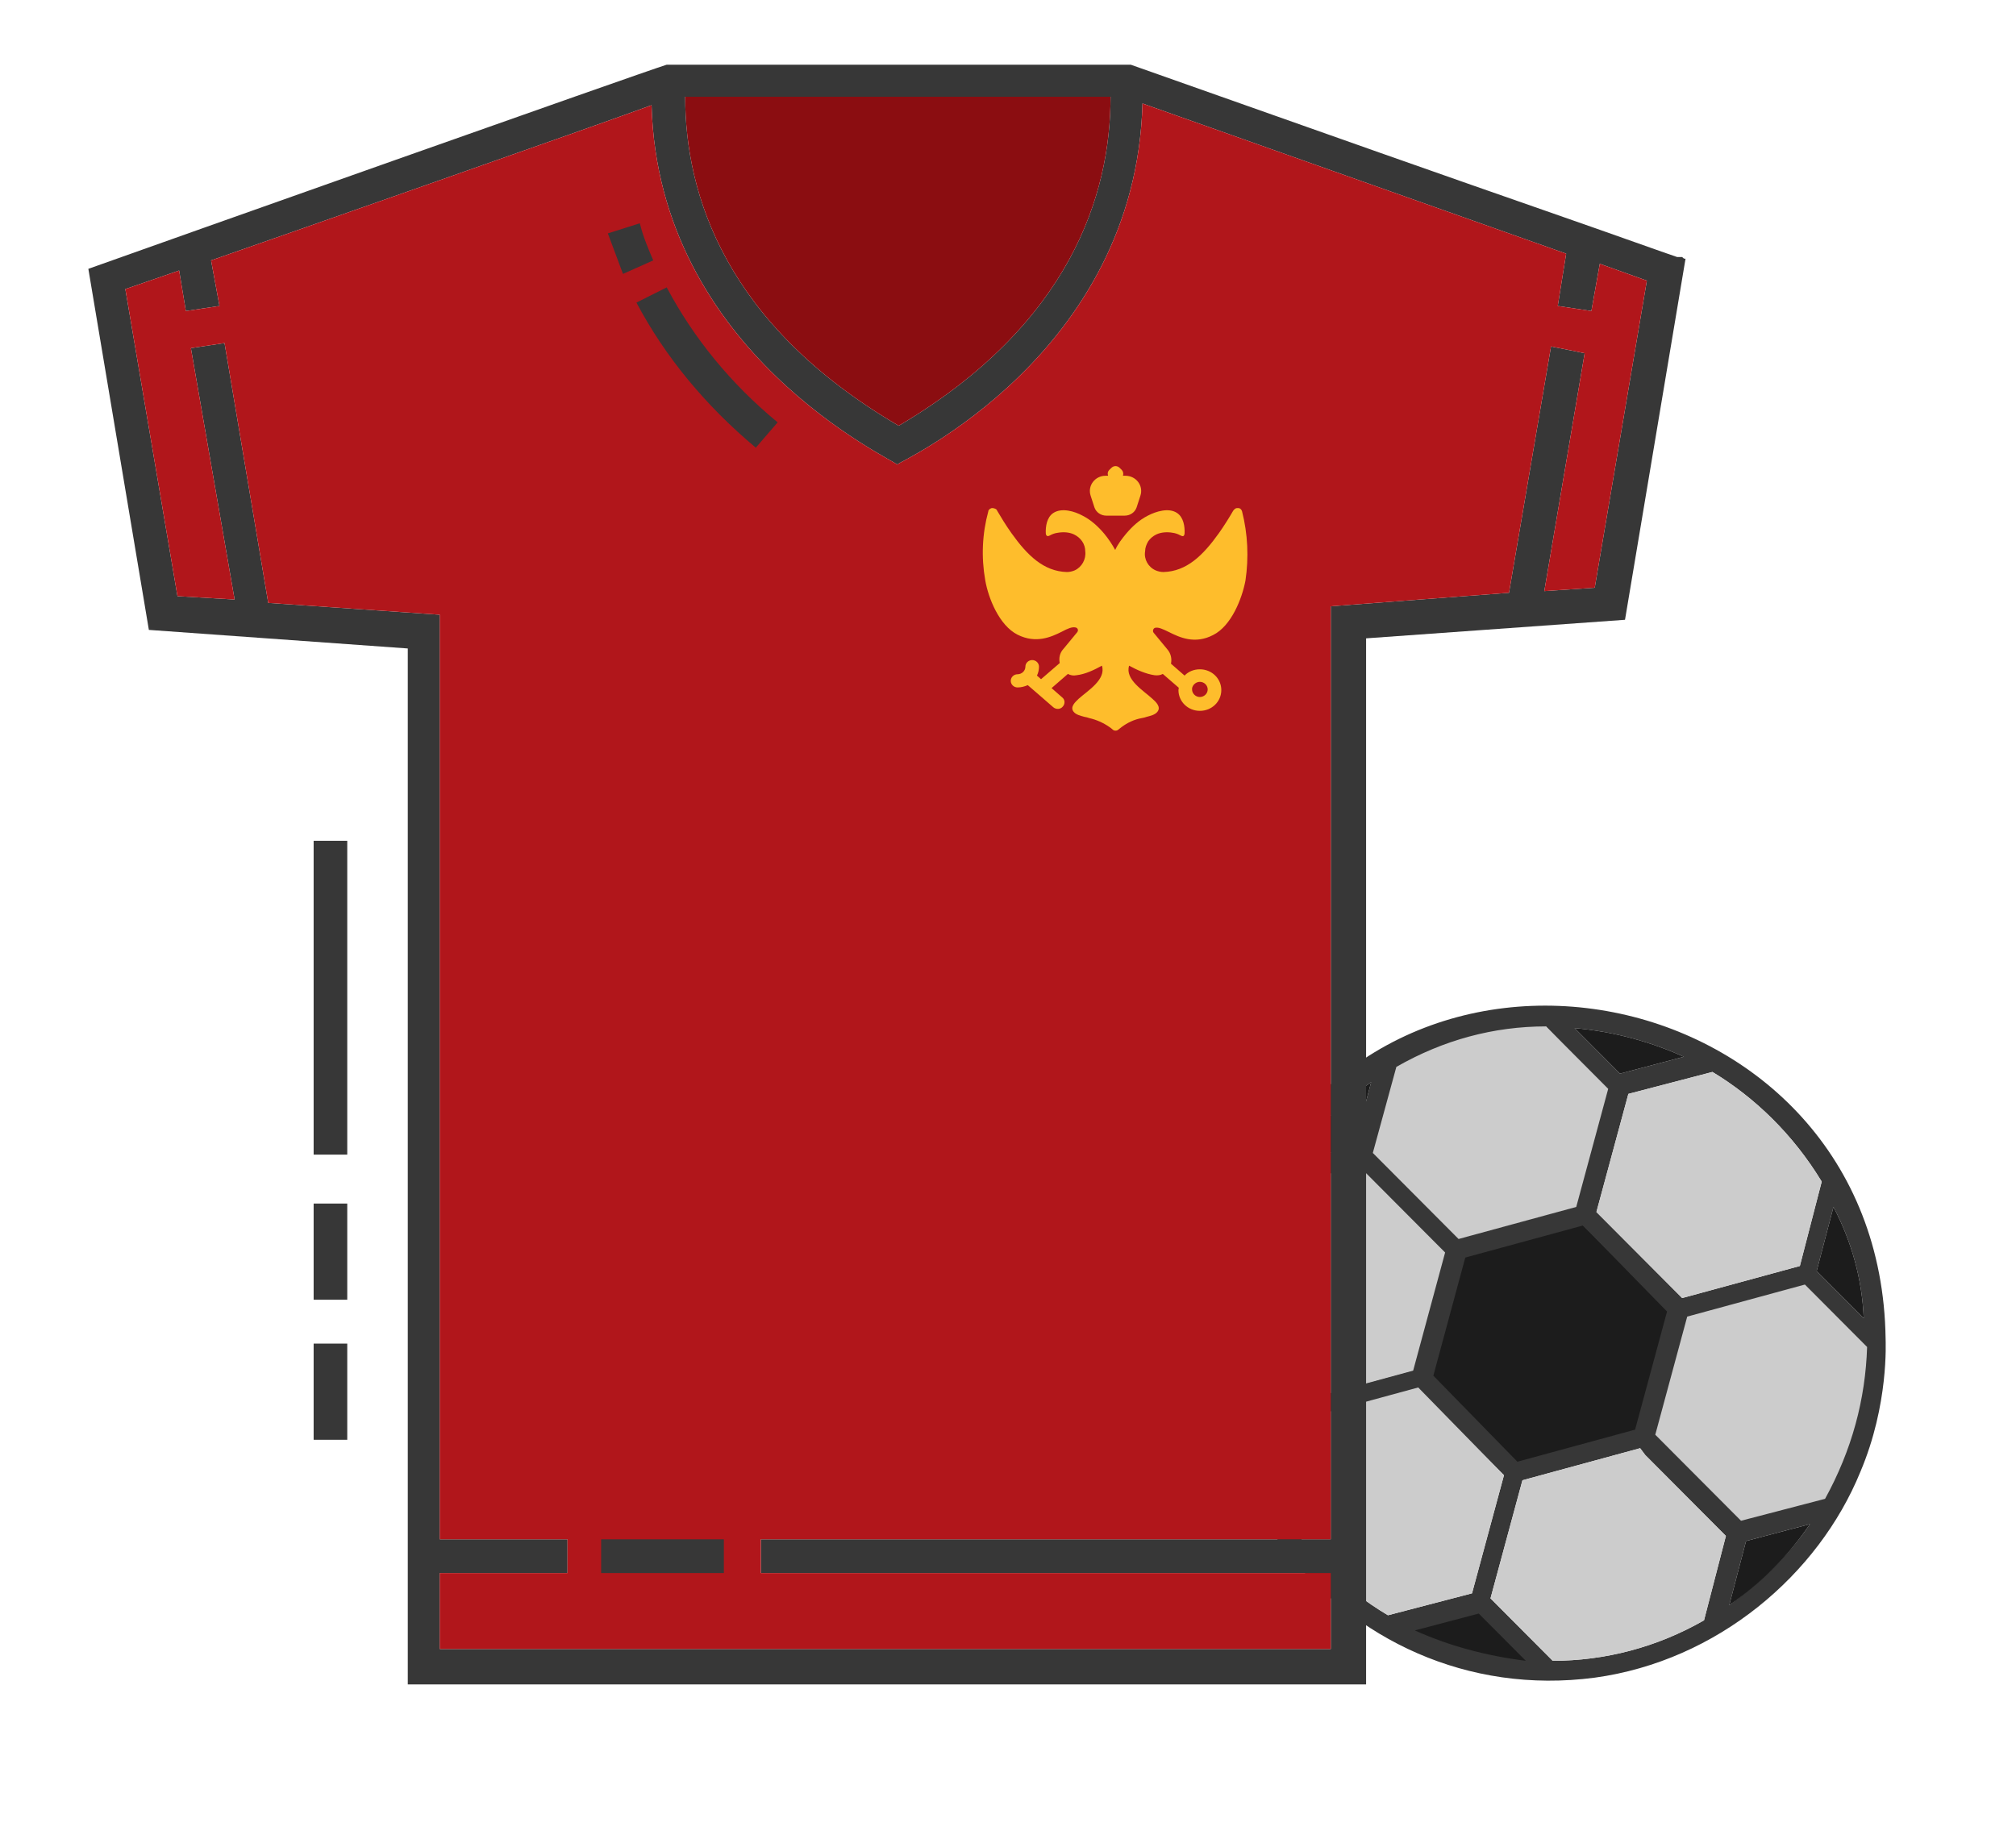 <svg width="160" height="146" viewBox="0 0 160 146" fill="none" xmlns="http://www.w3.org/2000/svg">
<g filter="url(#filter0_d)">
<path d="M153.654 106.524L153.52 104.783C153.12 97.684 150.185 90.586 144.981 85.094L144.447 84.559C139.243 79.335 131.904 75.987 122.564 75.987C120.029 75.987 117.627 76.255 115.359 76.79L114.692 76.924C113.491 77.192 112.423 76.389 112.423 75.183V56.164C112.423 55.227 113.224 54.423 114.158 54.289L130.97 53.084C131.771 53.084 132.438 52.414 132.705 51.611L137.242 24.689L137.775 21.341L138.042 19.466C138.176 18.528 137.642 17.725 136.841 17.457L135.907 17.189L134.44 16.653H134.306H134.173L132.438 15.983C130.703 15.314 128.035 14.376 123.765 12.903L90.674 1.117C90.54 0.983 90.273 0.983 90.007 0.983H52.112L51.445 1.251C49.577 1.92 11.682 15.314 5.411 17.457L3.676 18.127C2.875 18.394 2.342 19.332 2.475 20.136L7.946 52.28C8.079 53.084 8.746 53.754 9.68 53.754L26.493 54.959C27.427 55.093 28.228 55.763 28.228 56.834V60.986C28.228 62.057 27.427 62.861 26.36 62.861H22.623C21.556 62.861 20.755 63.665 20.755 64.736V91.791V95.943V102.908V107.462V116.703C20.755 117.775 21.556 118.578 22.623 118.578H26.36C27.427 118.578 28.228 119.382 28.228 120.454V136.124C28.228 137.196 29.028 137.999 30.096 137.999H110.555C111.623 137.999 112.423 137.196 112.423 136.124V135.856C115.759 137.062 119.362 137.731 122.964 137.731C124.299 137.731 125.766 137.597 127.101 137.463C128.302 137.329 129.369 137.062 130.437 136.794L131.637 136.392C140.311 133.713 147.783 127.15 151.252 118.712C151.652 117.641 152.053 116.569 152.319 115.498L152.586 114.426C153.52 110.944 153.654 108.131 153.654 106.524Z" fill="white"/>
</g>
<path d="M132.451 104.088L129.87 113.632L120.362 116.223L113.57 109.269L116.015 99.725L125.524 97.134L132.451 104.088Z" fill="#1C1C1C"/>
<path d="M121.419 132.012C117.936 131.708 114.605 130.796 111.577 129.277L117.331 127.757L121.419 132.012Z" fill="#1C1C1C"/>
<path d="M148.42 106.921C148.42 111.155 147.318 115.253 145.113 119.214L138.224 120.989L131.197 114.023L133.815 104.462L143.46 101.867L148.42 106.921Z" fill="#CCCCCC"/>
<path d="M127.748 86.318L125.179 95.818L115.716 98.396L108.821 91.475L110.578 84.69C114.364 82.519 118.42 81.433 122.611 81.433L127.748 86.318Z" fill="#CCCCCC"/>
<path d="M149.651 106.256C149.251 77.326 109.488 69.424 98.413 96.345C90.54 115.498 106.285 135.856 126.567 133.177C136.308 131.838 144.314 125.007 147.649 116.837C149.918 111.48 149.651 106.524 149.651 106.256ZM147.916 104.649L144.18 100.899L145.514 95.809C146.982 98.622 147.783 101.569 147.916 104.649ZM144.58 93.8L142.846 100.497L133.506 103.042L126.7 96.211L129.236 86.836L135.907 85.094C139.243 87.103 142.312 90.05 144.58 93.8ZM132.305 104.113L129.769 113.489L120.429 116.034L113.758 109.203L116.293 99.827L125.633 97.283L132.305 104.113ZM133.639 83.889L128.569 85.228L124.966 81.612C128.035 81.88 130.97 82.684 133.639 83.889ZM110.822 84.693C114.558 82.55 118.561 81.478 122.698 81.478L127.635 86.434L125.099 95.809L115.759 98.354L108.954 91.523L110.822 84.693ZM108.821 85.898L107.486 90.988L102.416 92.327C104.15 89.916 106.152 87.773 108.821 85.898ZM101.082 94.336L107.753 92.595L114.558 99.426L112.023 108.801L102.683 111.346L97.879 106.39C98.013 102.104 99.08 98.086 101.082 94.336ZM98.013 108.667L101.615 112.417L100.281 117.507C99.08 114.694 98.279 111.748 98.013 108.667ZM101.482 119.516L103.216 112.819L112.557 110.274L119.362 117.105L116.827 126.481L110.155 128.222C106.552 126.079 103.617 123.132 101.482 119.516ZM112.29 129.427L117.36 128.088L121.096 131.838C117.894 131.436 114.958 130.633 112.29 129.427ZM135.24 128.624C131.504 130.767 127.368 131.838 123.231 131.838L118.294 126.882L120.829 117.507L130.17 114.962L130.57 115.498L136.975 121.927L135.24 128.624ZM137.242 127.418L138.576 122.329L143.646 120.989C141.912 123.534 139.777 125.543 137.242 127.418ZM144.847 118.98L138.176 120.721L131.371 113.891L133.906 104.515L143.246 101.97L148.183 106.926C148.05 111.078 146.982 115.096 144.847 118.98Z" fill="#373737"/>
<path d="M108.821 85.898L107.486 90.988L102.416 92.327C104.15 89.916 106.152 87.773 108.821 85.898Z" fill="#1C1C1C"/>
<path d="M143.646 120.989C141.912 123.534 139.777 125.677 137.242 127.418L138.576 122.329L143.646 120.989Z" fill="#1C1C1C"/>
<path d="M147.916 104.649L144.18 100.899L145.514 95.809C146.982 98.622 147.783 101.569 147.916 104.649Z" fill="#1C1C1C"/>
<path d="M133.639 83.889L128.569 85.228L124.966 81.612C128.035 81.88 130.97 82.684 133.639 83.889Z" fill="#1C1C1C"/>
<path d="M144.58 93.8L142.846 100.497L133.506 103.042L126.701 96.211L129.236 86.836L135.907 85.094C139.243 87.103 142.312 90.05 144.58 93.8Z" fill="#CCCCCC"/>
<path d="M114.692 99.426L112.156 108.801L102.816 111.346L98.013 106.39C98.013 102.238 99.08 98.086 101.215 94.336L107.887 92.595L114.692 99.426Z" fill="#CCCCCC"/>
<path d="M119.362 117.105L116.827 126.481L110.155 128.222C106.552 126.079 103.617 123.132 101.482 119.382L103.216 112.685L112.557 110.14L119.362 117.105Z" fill="#CCCCCC"/>
<path d="M136.975 121.927L135.24 128.624C131.504 130.767 127.368 131.838 123.231 131.838L118.294 126.882L120.829 117.507L130.17 114.962L130.57 115.498L136.975 121.927Z" fill="#CCCCCC"/>
<path d="M133.772 20.537C133.639 20.537 133.639 20.537 133.772 20.537C133.639 20.537 133.639 20.537 133.506 20.403C133.372 20.403 133.372 20.403 133.372 20.403H133.239H133.105C131.904 20.002 128.969 18.93 122.431 16.653C115.892 14.376 105.618 10.76 89.74 5.135C55.715 5.135 88.139 5.135 52.913 5.135C50.778 5.804 13.016 19.198 7.012 21.341L11.815 50.003L32.364 51.477V133.713H108.42V50.673L128.969 49.2L133.772 20.537ZM88.139 7.68C88.139 15.448 84.936 25.761 71.326 33.797C57.583 25.761 54.38 15.448 54.38 7.68H88.139ZM126.567 46.655L122.564 46.923L125.766 28.038L123.098 27.502L119.762 47.057L105.618 48.128V122.195H60.385V124.873H105.618V130.901H34.899V124.873H45.04V122.195H34.899V48.798L21.289 47.86L17.82 27.234L15.151 27.636L18.62 47.592L14.084 47.325L9.947 22.948L14.217 21.475L14.751 24.689L17.419 24.288L16.752 20.671C20.222 19.466 48.109 9.689 51.712 8.349C52.245 28.038 70.926 36.476 71.193 36.878C71.46 36.61 90.14 28.172 90.674 8.215L124.299 20.136L123.632 24.288L126.3 24.689L126.967 20.939L130.703 22.279L126.567 46.655Z" fill="#373737"/>
<path d="M88.139 7.68C88.139 15.448 84.936 25.761 71.326 33.797C57.583 25.761 54.38 15.448 54.38 7.68H88.139Z" fill="#8B0D11"/>
<path d="M130.703 22.279L126.567 46.655L122.564 46.923L125.766 28.038L123.098 27.502L119.762 47.057L105.618 48.128V122.195H60.385V124.873H105.618V130.901H34.899V124.873H45.04V122.195H34.899V48.798L21.289 47.86L17.82 27.234L15.151 27.636L18.62 47.592L14.084 47.325L9.947 22.948L14.217 21.475L14.751 24.689L17.42 24.288L16.752 20.671C20.222 19.466 48.109 9.689 51.712 8.349C52.245 28.038 70.926 36.476 71.193 36.877C71.46 36.61 90.14 28.172 90.674 8.215L124.299 20.136L123.632 24.288L126.3 24.689L126.967 20.939L130.703 22.279Z" fill="#B1161B"/>
<path d="M51.845 20.671C51.445 19.734 51.044 18.796 50.778 17.725L48.242 18.528C48.643 19.6 49.043 20.671 49.443 21.743L51.845 20.671Z" fill="#373737"/>
<path d="M59.984 35.538L61.719 33.529C57.983 30.449 55.047 26.832 52.913 22.814L50.511 24.02C52.779 28.306 55.981 32.19 59.984 35.538Z" fill="#373737"/>
<path d="M27.56 106.658H24.892V114.293H27.56V106.658Z" fill="#373737"/>
<path d="M27.56 95.541H24.892V103.176H27.56V95.541Z" fill="#373737"/>
<path d="M27.56 66.745H24.892V91.657H27.56V66.745Z" fill="#373737"/>
<path d="M57.449 122.195H47.709V124.873H57.449V122.195Z" fill="#373737"/>
<path d="M86.86 40.279C86.995 40.671 87.373 40.933 87.805 40.933H89.262C89.694 40.933 90.072 40.671 90.207 40.279L90.504 39.362C90.774 38.577 90.18 37.766 89.316 37.766H89.127V37.739C89.181 37.582 89.127 37.399 89.019 37.294L88.858 37.137C88.668 36.954 88.399 36.954 88.21 37.137L88.048 37.294C87.913 37.425 87.886 37.582 87.94 37.739V37.766H87.751C86.887 37.766 86.293 38.577 86.563 39.362L86.86 40.279Z" fill="#FEBD2C"/>
<path d="M98.576 40.593C98.549 40.514 98.522 40.462 98.468 40.41C98.414 40.357 98.333 40.331 98.252 40.331C98.171 40.331 98.09 40.331 98.036 40.383C97.982 40.41 97.928 40.462 97.874 40.54C97.631 40.959 97.172 41.718 96.74 42.32C95.471 44.1 94.175 45.357 92.34 45.409C92.124 45.409 91.908 45.357 91.719 45.278C91.125 45.017 90.774 44.388 90.882 43.76C90.882 43.472 90.99 43.21 91.125 42.975C91.287 42.739 91.503 42.556 91.773 42.425C92.151 42.242 92.664 42.216 93.069 42.294C93.285 42.32 93.501 42.399 93.69 42.504C93.879 42.608 93.987 42.582 94.014 42.346C94.041 41.797 93.933 41.064 93.42 40.724C92.772 40.279 91.746 40.593 91.098 40.933C90.423 41.273 89.856 41.797 89.37 42.373C89.046 42.765 88.722 43.184 88.507 43.655C88.264 43.21 87.967 42.765 87.643 42.373C87.157 41.797 86.59 41.273 85.915 40.933C85.294 40.593 84.268 40.279 83.593 40.724C83.081 41.064 82.972 41.797 82.999 42.346C83.026 42.556 83.135 42.608 83.323 42.504C83.512 42.399 83.728 42.32 83.944 42.294C84.376 42.216 84.862 42.242 85.24 42.425C85.51 42.556 85.726 42.739 85.888 42.975C86.05 43.21 86.131 43.498 86.131 43.76C86.212 44.388 85.861 45.017 85.294 45.278C85.105 45.357 84.889 45.409 84.673 45.409C82.838 45.357 81.542 44.1 80.273 42.32C79.841 41.718 79.382 40.959 79.139 40.54C79.112 40.462 79.058 40.41 78.977 40.383C78.923 40.357 78.842 40.331 78.761 40.331C78.68 40.331 78.626 40.357 78.545 40.41C78.491 40.462 78.437 40.514 78.437 40.593C77.951 42.373 77.87 44.231 78.194 46.064C78.437 47.477 79.301 49.65 80.759 50.383C82.217 51.116 83.431 50.566 84.268 50.147C84.754 49.885 85.078 49.754 85.348 49.807C85.537 49.833 85.618 50.042 85.483 50.199L84.403 51.508C84.106 51.822 84.025 52.241 84.106 52.634L82.622 53.916L82.298 53.629C82.406 53.419 82.46 53.157 82.46 52.922C82.46 52.634 82.217 52.398 81.92 52.398C81.623 52.398 81.38 52.634 81.38 52.922C81.38 53.262 81.083 53.524 80.759 53.524C80.462 53.524 80.219 53.759 80.219 54.047C80.219 54.335 80.462 54.571 80.759 54.571C81.056 54.571 81.326 54.492 81.569 54.388L82.298 55.016L83.593 56.142C83.809 56.325 84.16 56.325 84.349 56.089C84.538 55.88 84.538 55.539 84.295 55.356L83.458 54.623L84.754 53.498C84.943 53.602 85.186 53.655 85.429 53.602C86.131 53.524 86.833 53.184 87.454 52.843C87.805 53.943 86.32 54.833 85.618 55.461C85.348 55.723 84.889 56.115 85.213 56.508C85.402 56.743 85.78 56.822 86.05 56.901C86.185 56.927 86.32 56.953 86.455 57.005C87.022 57.136 87.562 57.372 88.048 57.712C88.156 57.791 88.237 57.843 88.318 57.922C88.372 57.974 88.453 58 88.534 58C88.615 58 88.695 57.974 88.749 57.922C88.831 57.869 88.912 57.791 89.019 57.712C89.478 57.372 90.018 57.11 90.612 57.005C90.747 56.979 90.882 56.953 91.017 56.901C91.314 56.822 91.665 56.743 91.854 56.508C92.178 56.115 91.719 55.697 91.449 55.461C90.774 54.833 89.262 53.943 89.613 52.843C90.234 53.184 90.936 53.498 91.638 53.602C91.881 53.629 92.097 53.602 92.286 53.498L93.555 54.597C93.555 54.649 93.528 54.728 93.528 54.78C93.528 55.697 94.284 56.429 95.228 56.429C96.173 56.429 96.929 55.697 96.929 54.78C96.929 53.864 96.173 53.131 95.228 53.131C94.742 53.131 94.311 53.314 94.014 53.629L92.934 52.686C93.015 52.294 92.934 51.875 92.637 51.534L91.557 50.226C91.449 50.095 91.53 49.859 91.692 49.833C91.962 49.781 92.286 49.938 92.772 50.173C93.609 50.592 94.823 51.168 96.281 50.409C97.739 49.676 98.576 47.503 98.846 46.09C99.116 44.257 99.035 42.399 98.576 40.593ZM94.635 54.545C94.716 54.309 94.958 54.126 95.228 54.126C95.579 54.126 95.849 54.414 95.849 54.728C95.849 55.068 95.552 55.33 95.228 55.33C94.877 55.33 94.608 55.042 94.608 54.728C94.608 54.676 94.608 54.597 94.635 54.545Z" fill="#FEBD2C"/>
<defs>
<filter id="filter0_d" x="0.455" y="0.983" width="159.199" height="145.016" filterUnits="userSpaceOnUse" color-interpolation-filters="sRGB">
<feFlood flood-opacity="0" result="BackgroundImageFix"/>
<feColorMatrix in="SourceAlpha" type="matrix" values="0 0 0 0 0 0 0 0 0 0 0 0 0 0 0 0 0 0 127 0"/>
<feOffset dx="2" dy="4"/>
<feGaussianBlur stdDeviation="2"/>
<feColorMatrix type="matrix" values="0 0 0 0 0 0 0 0 0 0 0 0 0 0 0 0 0 0 0.25 0"/>
<feBlend mode="normal" in2="BackgroundImageFix" result="effect1_dropShadow"/>
<feBlend mode="normal" in="SourceGraphic" in2="effect1_dropShadow" result="shape"/>
</filter>
</defs>
</svg>
